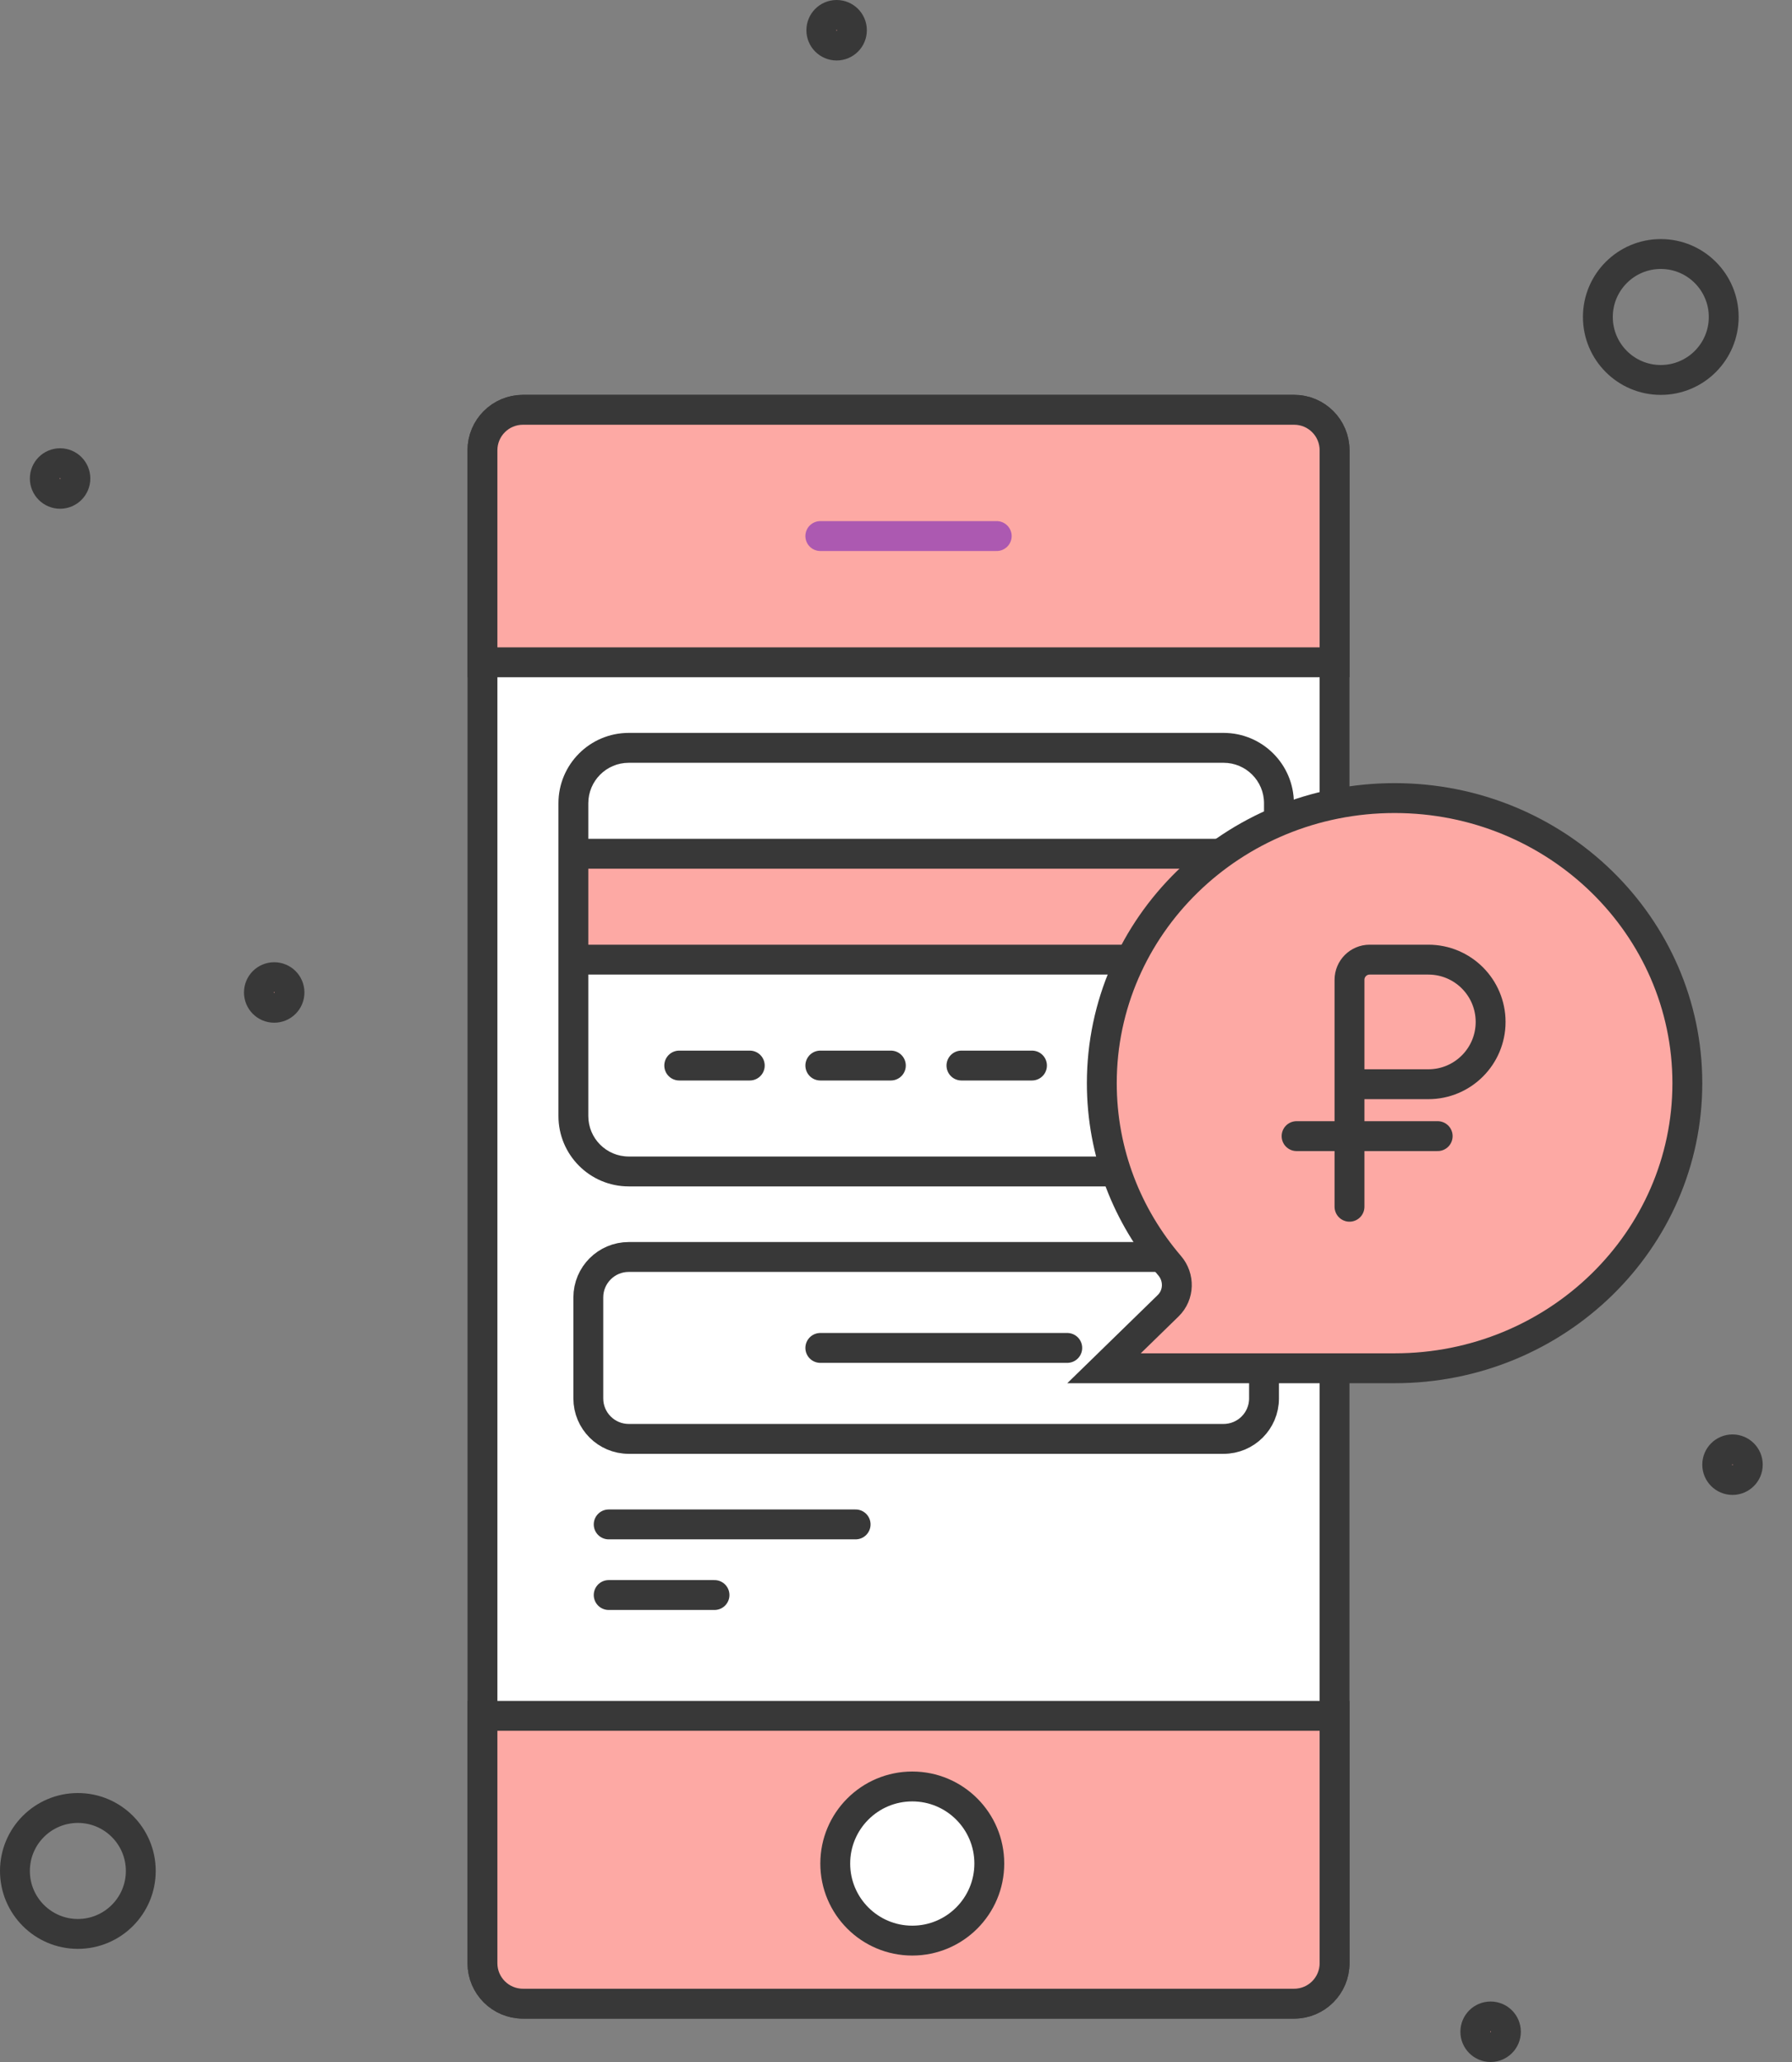 <svg width="60" height="69" viewBox="0 0 60 69" fill="none" xmlns="http://www.w3.org/2000/svg">
<rect x="0" y="0" width="60" height="69" fill="#808080" stroke="none"/>
<path d="M17.508 13.713L43.331 13.713C44.078 13.713 44.684 14.319 44.684 15.067L44.684 65.695C44.684 66.442 44.078 67.048 43.331 67.048L17.508 67.048C16.761 67.048 16.154 66.442 16.154 65.695L16.154 24.08L16.154 15.067C16.154 14.319 16.761 13.713 17.508 13.713Z" fill="white" stroke="#383838"/>
<path d="M21.051 42.062L40.968 42.062C41.716 42.062 42.322 42.668 42.322 43.415L42.322 46.796C42.322 47.543 41.716 48.149 40.968 48.149L21.051 48.149C20.304 48.149 19.698 47.543 19.698 46.796L19.698 43.415C19.698 42.668 20.304 42.062 21.051 42.062Z" stroke="#383838"/>
<path d="M20.38 51.011L28.648 51.011" stroke="#383838" stroke-linecap="round"/>
<path d="M27.466 45.105L35.734 45.105" stroke="#383838" stroke-linecap="round"/>
<path d="M20.38 53.374L23.923 53.374" stroke="#383838" stroke-linecap="round"/>
<path d="M42.822 32.112V28.569H19.198L19.198 32.112H42.822Z" fill="#FDA9A4"/>
<path d="M21.051 25.025V25.525V25.025ZM40.968 25.025V25.525V25.025ZM42.822 26.879H43.322H42.822ZM42.822 37.346H42.322H42.822ZM40.968 39.2V38.7V39.2ZM21.051 39.2V39.7V39.2ZM19.198 37.346H18.698H19.198ZM19.198 26.879L18.698 26.879L19.198 26.879ZM19.198 32.112H18.698H19.198ZM21.051 25.525L40.968 25.525V24.525L21.051 24.525V25.525ZM42.322 26.879V37.346H43.322V26.879H42.322ZM40.968 38.7L21.051 38.7V39.7L40.968 39.7V38.7ZM42.322 37.346C42.322 38.094 41.716 38.7 40.968 38.7V39.7C42.268 39.7 43.322 38.646 43.322 37.346H42.322ZM40.968 25.525C41.716 25.525 42.322 26.131 42.322 26.879H43.322C43.322 25.579 42.268 24.525 40.968 24.525V25.525ZM21.051 24.525C19.751 24.525 18.698 25.579 18.698 26.879L19.698 26.879C19.698 26.131 20.304 25.525 21.051 25.525V24.525ZM21.051 38.7C20.304 38.7 19.698 38.094 19.698 37.346H18.698C18.698 38.646 19.751 39.7 21.051 39.7V38.7ZM19.198 32.612H42.822V31.612H19.198V32.612ZM19.198 29.069H42.822V28.069H19.198V29.069ZM19.698 37.346L19.698 26.879L18.698 26.879L18.698 37.346H19.698ZM18.698 26.879L18.698 28.569H19.698L19.698 26.879L18.698 26.879ZM43.322 28.569V26.879H42.322V28.569H43.322ZM18.698 28.569L18.698 37.346H19.698L19.698 28.569H18.698ZM43.322 37.346V28.569H42.322V37.346H43.322ZM19.698 37.346L19.698 32.112H18.698L18.698 37.346H19.698ZM42.322 32.112V37.346H43.322V32.112H42.322ZM43.322 32.112V28.569H42.322V32.112H43.322ZM18.698 28.569L18.698 32.112H19.698L19.698 28.569H18.698Z" fill="#383838"/>
<path d="M22.742 35.656L25.104 35.656" stroke="#383838" stroke-linecap="round"/>
<path d="M27.466 35.656L29.828 35.656" stroke="#383838" stroke-linecap="round"/>
<path d="M32.191 35.656L34.553 35.656" stroke="#383838" stroke-linecap="round"/>
<circle cx="55.607" cy="10.607" r="2.107" stroke="#383838"/>
<circle cx="2.607" cy="62.607" r="2.107" stroke="#383838"/>
<circle cx="9.181" cy="33.211" r="0.512" fill="#FDA9A4" stroke="#383838"/>
<circle cx="58.008" cy="49.012" r="0.512" fill="#FDA9A4" stroke="#383838"/>
<circle cx="49.909" cy="67.988" r="0.512" fill="#FDA9A4" stroke="#383838"/>
<circle cx="2.012" cy="16.012" r="0.512" fill="#FDA9A4" stroke="#383838"/>
<circle cx="28.012" cy="1.012" r="0.512" fill="#FDA9A4" stroke="#383838"/>
<path d="M17.508 13.713L43.331 13.713C44.078 13.713 44.684 14.319 44.684 15.067L44.684 22.163L16.154 22.163L16.154 15.067C16.154 14.319 16.761 13.713 17.508 13.713Z" fill="#FDA9A4" stroke="#383838"/>
<path d="M17.508 67.048L43.331 67.048C44.078 67.048 44.684 66.442 44.684 65.695L44.684 57.417L16.154 57.417L16.154 65.695C16.154 66.442 16.761 67.048 17.508 67.048Z" fill="#FDA9A4" stroke="#383838"/>
<circle cx="30.545" cy="62.359" r="2.579" fill="white" stroke="#383838"/>
<path d="M27.466 17.938L33.372 17.938" stroke="#AC59B1" stroke-linecap="round"/>
<path d="M56.496 36.246C56.496 41.503 52.12 45.786 46.694 45.786H36.965L39.111 43.695C39.491 43.325 39.491 42.736 39.164 42.355C37.743 40.699 36.891 38.57 36.891 36.246C36.891 30.99 41.267 26.706 46.694 26.706C52.12 26.706 56.496 30.99 56.496 36.246ZM36.9 45.849L36.9 45.849C36.9 45.849 36.9 45.849 36.9 45.849Z" fill="#FDA9A4" stroke="#383838"/>
<path d="M45.184 40.381V36.281M45.184 36.281V32.787C45.184 32.414 45.486 32.112 45.859 32.112H47.824C48.976 32.112 49.909 33.045 49.909 34.197V34.197C49.909 35.348 48.976 36.281 47.824 36.281H45.184ZM43.412 38.018H48.137" stroke="#383838" stroke-linecap="round"/>
</svg>
